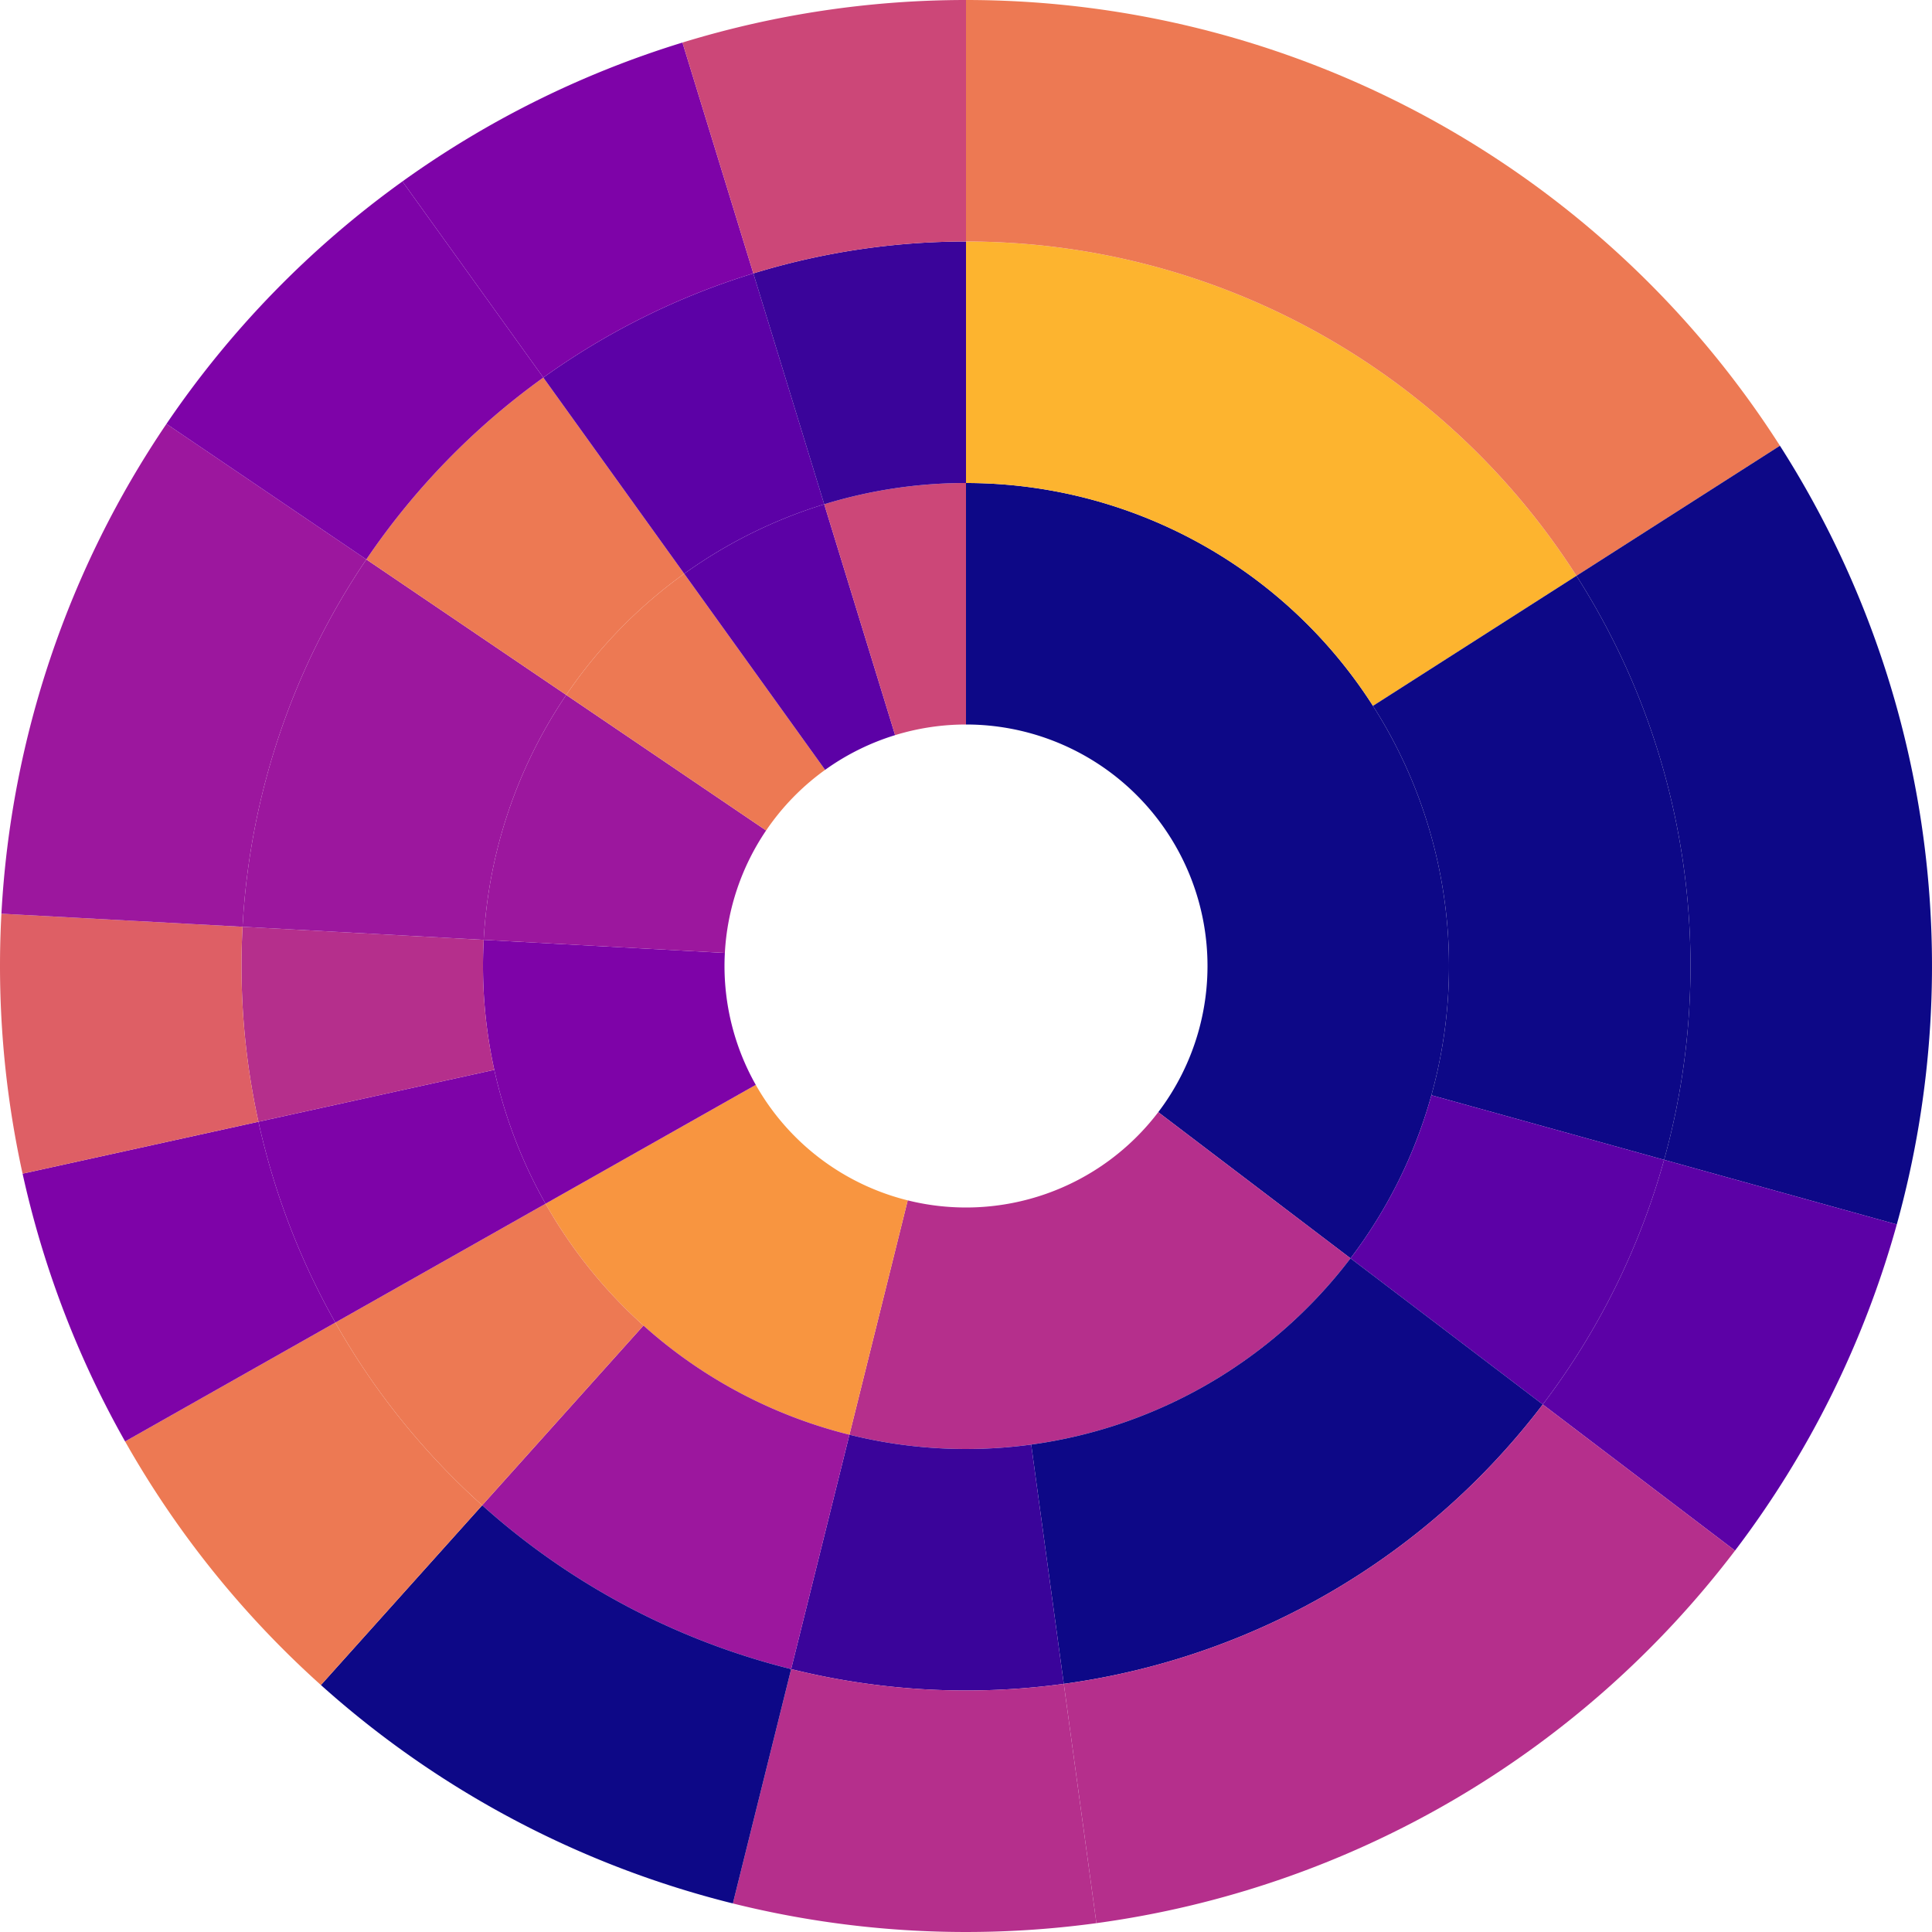 <svg width="960" height="960" xmlns="http://www.w3.org/2000/svg" id="svg" viewBox="320 320 320 320">
      <g class="base" transform="translate(480,480)"><g transform="translate(0,0)"><path fill="#0d0887" id="p1" d="M4.898587196589413e-15,-80A80,80,0,0,1,63.687,48.414L31.844,24.207A40,40,0,0,0,2.4492935982947065e-15,-40Z" style="cursor: pointer;"></path><path fill="#b52f8c" id="p2" d="M63.687,48.414A80,80,0,0,1,-19.307,77.635L-9.654,38.818A40,40,0,0,0,31.844,24.207Z" style="cursor: pointer;"></path><path fill="#f89540" id="p3" d="M-19.307,77.635A80,80,0,0,1,-69.64,39.373L-34.82,19.686A40,40,0,0,0,-9.654,38.818Z" style="cursor: pointer;"></path><path fill="#7e03a8" id="p4" d="M-69.64,39.373A80,80,0,0,1,-79.883,-4.331L-39.941,-2.166A40,40,0,0,0,-34.82,19.686Z" style="cursor: pointer;"></path><path fill="#9c179e" id="p5" d="M-79.883,-4.331A80,80,0,0,1,-66.215,-44.895L-33.108,-22.447A40,40,0,0,0,-39.941,-2.166Z" style="cursor: pointer;"></path><path fill="#ed7953" id="p6" d="M-66.215,-44.895A80,80,0,0,1,-46.672,-64.975L-23.336,-32.488A40,40,0,0,0,-33.108,-22.447Z" style="cursor: pointer;"></path><path fill="#5c01a6" id="p7" d="M-46.672,-64.975A80,80,0,0,1,-23.482,-76.476L-11.741,-38.238A40,40,0,0,0,-23.336,-32.488Z" style="cursor: pointer;"></path><path fill="#cc4778" id="p8" d="M-23.482,-76.476A80,80,0,0,1,-1.4695761589768237e-14,-80L-7.347880794884118e-15,-40A40,40,0,0,0,-11.741,-38.238Z" style="cursor: pointer;"></path><path fill="#fdb42f" id="p9" d="M7.34788079488412e-15,-120A120,120,0,0,1,101.11,-64.628L67.407,-43.085A80,80,0,0,0,4.898587196589413e-15,-80Z" style="cursor: pointer;"></path><path fill="#0d0887" id="p10" d="M101.11,-64.628A120,120,0,0,1,115.626,32.103L77.084,21.402A80,80,0,0,0,67.407,-43.085Z" style="cursor: pointer;"></path><path fill="#5c01a6" id="p11" d="M115.626,32.103A120,120,0,0,1,95.531,72.621L63.687,48.414A80,80,0,0,0,77.084,21.402Z" style="cursor: pointer;"></path><path fill="#0d0887" id="p12" d="M95.531,72.621A120,120,0,0,1,16.2,118.901L10.8,79.268A80,80,0,0,0,63.687,48.414Z" style="cursor: pointer;"></path><path fill="#3a049a" id="p13" d="M16.2,118.901A120,120,0,0,1,-28.961,116.453L-19.307,77.635A80,80,0,0,0,10.8,79.268Z" style="cursor: pointer;"></path><path fill="#9c179e" id="p14" d="M-28.961,116.453A120,120,0,0,1,-80.135,89.322L-53.423,59.548A80,80,0,0,0,-19.307,77.635Z" style="cursor: pointer;"></path><path fill="#ed7953" id="p15" d="M-80.135,89.322A120,120,0,0,1,-104.46,59.059L-69.64,39.373A80,80,0,0,0,-53.423,59.548Z" style="cursor: pointer;"></path><path fill="#7e03a8" id="p16" d="M-104.46,59.059A120,120,0,0,1,-117.194,25.796L-78.13,17.198A80,80,0,0,0,-69.64,39.373Z" style="cursor: pointer;"></path><path fill="#b52f8c" id="p17" d="M-117.194,25.796A120,120,0,0,1,-119.824,-6.497L-79.883,-4.331A80,80,0,0,0,-78.13,17.198Z" style="cursor: pointer;"></path><path fill="#9c179e" id="p18" d="M-119.824,-6.497A120,120,0,0,1,-99.323,-67.342L-66.215,-44.895A80,80,0,0,0,-79.883,-4.331Z" style="cursor: pointer;"></path><path fill="#ed7953" id="p19" d="M-99.323,-67.342A120,120,0,0,1,-70.007,-97.463L-46.672,-64.975A80,80,0,0,0,-66.215,-44.895Z" style="cursor: pointer;"></path><path fill="#5c01a6" id="p20" d="M-70.007,-97.463A120,120,0,0,1,-35.223,-114.714L-23.482,-76.476A80,80,0,0,0,-46.672,-64.975Z" style="cursor: pointer;"></path><path fill="#3a049a" id="p21" d="M-35.223,-114.714A120,120,0,0,1,-2.2043642384652355e-14,-120L-1.4695761589768237e-14,-80A80,80,0,0,0,-23.482,-76.476Z" style="cursor: pointer;"></path><path fill="#ed7953" id="p22" d="M9.797174393178826e-15,-160A160,160,0,0,1,134.813,-86.171L101.11,-64.628A120,120,0,0,0,7.34788079488412e-15,-120Z" style="cursor: pointer;"></path><path fill="#0d0887" id="p23" d="M134.813,-86.171A160,160,0,0,1,154.168,42.805L115.626,32.103A120,120,0,0,0,101.11,-64.628Z" style="cursor: pointer;"></path><path fill="#5c01a6" id="p24" d="M154.168,42.805A160,160,0,0,1,127.375,96.828L95.531,72.621A120,120,0,0,0,115.626,32.103Z" style="cursor: pointer;"></path><path fill="#b52f8c" id="p25" d="M127.375,96.828A160,160,0,0,1,21.6,158.535L16.2,118.901A120,120,0,0,0,95.531,72.621Z" style="cursor: pointer;"></path><path fill="#b52f8c" id="p26" d="M21.6,158.535A160,160,0,0,1,-38.614,155.271L-28.961,116.453A120,120,0,0,0,16.2,118.901Z" style="cursor: pointer;"></path><path fill="#0d0887" id="p27" d="M-38.614,155.271A160,160,0,0,1,-106.846,119.096L-80.135,89.322A120,120,0,0,0,-28.961,116.453Z" style="cursor: pointer;"></path><path fill="#ed7953" id="p28" d="M-106.846,119.096A160,160,0,0,1,-139.281,78.746L-104.46,59.059A120,120,0,0,0,-80.135,89.322Z" style="cursor: pointer;"></path><path fill="#7e03a8" id="p29" d="M-139.281,78.746A160,160,0,0,1,-156.259,34.395L-117.194,25.796A120,120,0,0,0,-104.46,59.059Z" style="cursor: pointer;"></path><path fill="#de5f65" id="p30" d="M-156.259,34.395A160,160,0,0,1,-159.765,-8.662L-119.824,-6.497A120,120,0,0,0,-117.194,25.796Z" style="cursor: pointer;"></path><path fill="#9c179e" id="p31" d="M-159.765,-8.662A160,160,0,0,1,-132.43,-89.79L-99.323,-67.342A120,120,0,0,0,-119.824,-6.497Z" style="cursor: pointer;"></path><path fill="#7e03a8" id="p32" d="M-132.43,-89.79A160,160,0,0,1,-93.343,-129.95L-70.007,-97.463A120,120,0,0,0,-99.323,-67.342Z" style="cursor: pointer;"></path><path fill="#7e03a8" id="p33" d="M-93.343,-129.95A160,160,0,0,1,-46.964,-152.952L-35.223,-114.714A120,120,0,0,0,-70.007,-97.463Z" style="cursor: pointer;"></path><path fill="#cc4778" id="p34" d="M-46.964,-152.952A160,160,0,0,1,-2.9391523179536473e-14,-160L-2.2043642384652355e-14,-120A120,120,0,0,0,-35.223,-114.714Z" style="cursor: pointer;"></path><path fill="#ed7953" id="p35" d="M9.797174393178826e-15,-160A160,160,0,0,1,134.813,-86.171A160,160,0,0,0,9.797174393178826e-15,-160Z" style="cursor: pointer;"></path><path fill="#b52f8c" id="p36" d="M134.813,-86.171A160,160,0,0,1,157.892,-25.885A160,160,0,0,0,134.813,-86.171Z" style="cursor: pointer;"></path><path fill="#de5f65" id="p37" d="M154.168,42.805A160,160,0,0,1,127.375,96.828A160,160,0,0,0,154.168,42.805Z" style="cursor: pointer;"></path><path fill="#de5f65" id="p38" d="M127.375,96.828A160,160,0,0,1,21.6,158.535A160,160,0,0,0,127.375,96.828Z" style="cursor: pointer;"></path><path fill="#0d0887" id="p39" d="M21.6,158.535A160,160,0,0,1,-38.614,155.271A160,160,0,0,0,21.6,158.535Z" style="cursor: pointer;"></path><path fill="#0d0887" id="p40" d="M-38.614,155.271A160,160,0,0,1,-106.846,119.096A160,160,0,0,0,-38.614,155.271Z" style="cursor: pointer;"></path><path fill="#ed7953" id="p41" d="M-106.846,119.096A160,160,0,0,1,-139.281,78.746A160,160,0,0,0,-106.846,119.096Z" style="cursor: pointer;"></path><path fill="#7e03a8" id="p42" d="M-139.281,78.746A160,160,0,0,1,-156.259,34.395A160,160,0,0,0,-139.281,78.746Z" style="cursor: pointer;"></path><path fill="#de5f65" id="p43" d="M-156.259,34.395A160,160,0,0,1,-159.765,-8.662A160,160,0,0,0,-156.259,34.395Z" style="cursor: pointer;"></path><path fill="#9c179e" id="p44" d="M-159.765,-8.662A160,160,0,0,1,-132.43,-89.79A160,160,0,0,0,-159.765,-8.662Z" style="cursor: pointer;"></path><path fill="#fbd524" id="p45" d="M-132.43,-89.79A160,160,0,0,1,-93.343,-129.95A160,160,0,0,0,-132.43,-89.79Z" style="cursor: pointer;"></path><path fill="#5c01a6" id="p46" d="M-93.343,-129.95A160,160,0,0,1,-46.964,-152.952A160,160,0,0,0,-93.343,-129.95Z" style="cursor: pointer;"></path><path fill="#0d0887" id="p47" d="M-46.964,-152.952A160,160,0,0,1,-2.9391523179536473e-14,-160A160,160,0,0,0,-46.964,-152.952Z" style="cursor: pointer;"></path><path fill="#fdb42f" id="p48" d="M9.797174393178826e-15,-160A160,160,0,0,1,134.813,-86.171A160,160,0,0,0,9.797174393178826e-15,-160Z" style="cursor: pointer;"></path><path fill="#0d0887" id="p49" d="M134.813,-86.171A160,160,0,0,1,157.892,-25.885A160,160,0,0,0,134.813,-86.171Z" style="cursor: pointer;"></path><path fill="#de5f65" id="p50" d="M154.168,42.805A160,160,0,0,1,127.375,96.828A160,160,0,0,0,154.168,42.805Z" style="cursor: pointer;"></path><path fill="#5c01a6" id="p51" d="M127.375,96.828A160,160,0,0,1,74.945,141.362A160,160,0,0,0,127.375,96.828Z" style="cursor: pointer;"></path><path fill="#fbd524" id="p52" d="M74.945,141.362A160,160,0,0,1,21.6,158.535A160,160,0,0,0,74.945,141.362Z" style="cursor: pointer;"></path><path fill="#0d0887" id="p53" d="M21.6,158.535A160,160,0,0,1,-38.614,155.271A160,160,0,0,0,21.6,158.535Z" style="cursor: pointer;"></path><path fill="#f89540" id="p54" d="M-38.614,155.271A160,160,0,0,1,-106.846,119.096A160,160,0,0,0,-38.614,155.271Z" style="cursor: pointer;"></path><path fill="#7e03a8" id="p55" d="M-106.846,119.096A160,160,0,0,1,-139.281,78.746A160,160,0,0,0,-106.846,119.096Z" style="cursor: pointer;"></path><path fill="#7e03a8" id="p56" d="M-139.281,78.746A160,160,0,0,1,-156.259,34.395A160,160,0,0,0,-139.281,78.746Z" style="cursor: pointer;"></path><path fill="#de5f65" id="p57" d="M-156.259,34.395A160,160,0,0,1,-159.765,-8.662A160,160,0,0,0,-156.259,34.395Z" style="cursor: pointer;"></path><path fill="#f89540" id="p58" d="M-159.765,-8.662A160,160,0,0,1,-132.43,-89.79A160,160,0,0,0,-159.765,-8.662Z" style="cursor: pointer;"></path><path fill="#ed7953" id="p59" d="M-132.43,-89.79A160,160,0,0,1,-93.343,-129.95A160,160,0,0,0,-132.43,-89.79Z" style="cursor: pointer;"></path><path fill="#3a049a" id="p60" d="M-93.343,-129.95A160,160,0,0,1,-46.964,-152.952A160,160,0,0,0,-93.343,-129.95Z" style="cursor: pointer;"></path><path fill="#0d0887" id="p61" d="M-46.964,-152.952A160,160,0,0,1,-2.9391523179536473e-14,-160A160,160,0,0,0,-46.964,-152.952Z" style="cursor: pointer;"></path><path fill="#0d0887" id="p62" d="M9.797174393178826e-15,-160A160,160,0,0,1,134.813,-86.171A160,160,0,0,0,9.797174393178826e-15,-160Z" style="cursor: pointer;"></path><path fill="#f89540" id="p63" d="M134.813,-86.171A160,160,0,0,1,157.892,-25.885A160,160,0,0,0,134.813,-86.171Z" style="cursor: pointer;"></path><path fill="#5c01a6" id="p64" d="M154.168,42.805A160,160,0,0,1,127.375,96.828A160,160,0,0,0,154.168,42.805Z" style="cursor: pointer;"></path><path fill="#7e03a8" id="p65" d="M127.375,96.828A160,160,0,0,1,74.945,141.362A160,160,0,0,0,127.375,96.828Z" style="cursor: pointer;"></path><path fill="#7e03a8" id="p66" d="M74.945,141.362A160,160,0,0,1,21.6,158.535A160,160,0,0,0,74.945,141.362Z" style="cursor: pointer;"></path><path fill="#0d0887" id="p67" d="M21.6,158.535A160,160,0,0,1,-38.614,155.271A160,160,0,0,0,21.6,158.535Z" style="cursor: pointer;"></path><path fill="#9c179e" id="p68" d="M-38.614,155.271A160,160,0,0,1,-106.846,119.096A160,160,0,0,0,-38.614,155.271Z" style="cursor: pointer;"></path><path fill="#5c01a6" id="p69" d="M-106.846,119.096A160,160,0,0,1,-139.281,78.746A160,160,0,0,0,-106.846,119.096Z" style="cursor: pointer;"></path><path fill="#7e03a8" id="p70" d="M-139.281,78.746A160,160,0,0,1,-156.259,34.395A160,160,0,0,0,-139.281,78.746Z" style="cursor: pointer;"></path><path fill="#7e03a8" id="p71" d="M-156.259,34.395A160,160,0,0,1,-159.765,-8.662A160,160,0,0,0,-156.259,34.395Z" style="cursor: pointer;"></path><path fill="#9c179e" id="p72" d="M-159.765,-8.662A160,160,0,0,1,-132.43,-89.79A160,160,0,0,0,-159.765,-8.662Z" style="cursor: pointer;"></path><path fill="#de5f65" id="p73" d="M-132.43,-89.79A160,160,0,0,1,-93.343,-129.95A160,160,0,0,0,-132.43,-89.79Z" style="cursor: pointer;"></path><path fill="#7e03a8" id="p74" d="M-93.343,-129.95A160,160,0,0,1,-46.964,-152.952A160,160,0,0,0,-93.343,-129.95Z" style="cursor: pointer;"></path><path fill="#0d0887" id="p75" d="M-46.964,-152.952A160,160,0,0,1,-2.9391523179536473e-14,-160A160,160,0,0,0,-46.964,-152.952Z" style="cursor: pointer;"></path><path fill="#b52f8c" id="p76" d="M9.797174393178826e-15,-160A160,160,0,0,1,134.813,-86.171A160,160,0,0,0,9.797174393178826e-15,-160Z" style="cursor: pointer;"></path><path fill="#0d0887" id="p77" d="M134.813,-86.171A160,160,0,0,1,157.892,-25.885A160,160,0,0,0,134.813,-86.171Z" style="cursor: pointer;"></path><path fill="#7e03a8" id="p78" d="M154.168,42.805A160,160,0,0,1,127.375,96.828A160,160,0,0,0,154.168,42.805Z" style="cursor: pointer;"></path><path fill="#ed7953" id="p79" d="M127.375,96.828A160,160,0,0,1,74.945,141.362A160,160,0,0,0,127.375,96.828Z" style="cursor: pointer;"></path><path fill="#ed7953" id="p80" d="M74.945,141.362A160,160,0,0,1,21.6,158.535A160,160,0,0,0,74.945,141.362Z" style="cursor: pointer;"></path><path fill="#b52f8c" id="p81" d="M21.6,158.535A160,160,0,0,1,-38.614,155.271A160,160,0,0,0,21.6,158.535Z" style="cursor: pointer;"></path><path fill="#0d0887" id="p82" d="M-38.614,155.271A160,160,0,0,1,-106.846,119.096A160,160,0,0,0,-38.614,155.271Z" style="cursor: pointer;"></path><path fill="#5c01a6" id="p83" d="M-106.846,119.096A160,160,0,0,1,-139.281,78.746A160,160,0,0,0,-106.846,119.096Z" style="cursor: pointer;"></path><path fill="#5c01a6" id="p84" d="M-139.281,78.746A160,160,0,0,1,-156.259,34.395A160,160,0,0,0,-139.281,78.746Z" style="cursor: pointer;"></path><path fill="#5c01a6" id="p85" d="M-156.259,34.395A160,160,0,0,1,-159.765,-8.662A160,160,0,0,0,-156.259,34.395Z" style="cursor: pointer;"></path><path fill="#7e03a8" id="p86" d="M-159.765,-8.662A160,160,0,0,1,-132.43,-89.79A160,160,0,0,0,-159.765,-8.662Z" style="cursor: pointer;"></path><path fill="#ed7953" id="p87" d="M-132.43,-89.79A160,160,0,0,1,-93.343,-129.95A160,160,0,0,0,-132.43,-89.79Z" style="cursor: pointer;"></path><path fill="#9c179e" id="p88" d="M-93.343,-129.95A160,160,0,0,1,-46.964,-152.952A160,160,0,0,0,-93.343,-129.95Z" style="cursor: pointer;"></path><path fill="#cc4778" id="p89" d="M-46.964,-152.952A160,160,0,0,1,-2.9391523179536473e-14,-160A160,160,0,0,0,-46.964,-152.952Z" style="cursor: pointer;"></path><path fill="#de5f65" id="p90" d="M9.797174393178826e-15,-160A160,160,0,0,1,100.242,-124.706A160,160,0,0,0,9.797174393178826e-15,-160Z" style="cursor: pointer;"></path><path fill="#0d0887" id="p91" d="M134.813,-86.171A160,160,0,0,1,157.892,-25.885A160,160,0,0,0,134.813,-86.171Z" style="cursor: pointer;"></path><path fill="#7e03a8" id="p92" d="M154.168,42.805A160,160,0,0,1,127.375,96.828A160,160,0,0,0,154.168,42.805Z" style="cursor: pointer;"></path><path fill="#7e03a8" id="p93" d="M127.375,96.828A160,160,0,0,1,74.945,141.362A160,160,0,0,0,127.375,96.828Z" style="cursor: pointer;"></path><path fill="#7e03a8" id="p94" d="M74.945,141.362A160,160,0,0,1,21.6,158.535A160,160,0,0,0,74.945,141.362Z" style="cursor: pointer;"></path><path fill="#b52f8c" id="p95" d="M21.6,158.535A160,160,0,0,1,-38.614,155.271A160,160,0,0,0,21.6,158.535Z" style="cursor: pointer;"></path><path fill="#9c179e" id="p96" d="M-38.614,155.271A160,160,0,0,1,-106.846,119.096A160,160,0,0,0,-38.614,155.271Z" style="cursor: pointer;"></path><path fill="#3a049a" id="p97" d="M-139.281,78.746A160,160,0,0,1,-156.259,34.395A160,160,0,0,0,-139.281,78.746Z" style="cursor: pointer;"></path><path fill="#9c179e" id="p98" d="M-156.259,34.395A160,160,0,0,1,-159.765,-8.662A160,160,0,0,0,-156.259,34.395Z" style="cursor: pointer;"></path><path fill="#9c179e" id="p99" d="M-159.765,-8.662A160,160,0,0,1,-132.43,-89.79A160,160,0,0,0,-159.765,-8.662Z" style="cursor: pointer;"></path><path fill="#fbd524" id="p100" d="M-132.43,-89.79A160,160,0,0,1,-93.343,-129.95A160,160,0,0,0,-132.43,-89.79Z" style="cursor: pointer;"></path><path fill="#9c179e" id="p101" d="M-93.343,-129.95A160,160,0,0,1,-46.964,-152.952A160,160,0,0,0,-93.343,-129.95Z" style="cursor: pointer;"></path><path fill="#cc4778" id="p102" d="M-46.964,-152.952A160,160,0,0,1,-2.9391523179536473e-14,-160A160,160,0,0,0,-46.964,-152.952Z" style="cursor: pointer;"></path><path fill="#de5f65" id="p103" d="M9.797174393178826e-15,-160A160,160,0,0,1,100.242,-124.706A160,160,0,0,0,9.797174393178826e-15,-160Z" style="cursor: pointer;"></path><path fill="#b52f8c" id="p104" d="M134.813,-86.171A160,160,0,0,1,157.892,-25.885A160,160,0,0,0,134.813,-86.171Z" style="cursor: pointer;"></path><path fill="#ed7953" id="p105" d="M154.168,42.805A160,160,0,0,1,127.375,96.828A160,160,0,0,0,154.168,42.805Z" style="cursor: pointer;"></path><path fill="#0d0887" id="p106" d="M127.375,96.828A160,160,0,0,1,74.945,141.362A160,160,0,0,0,127.375,96.828Z" style="cursor: pointer;"></path><path fill="#0d0887" id="p107" d="M74.945,141.362A160,160,0,0,1,21.6,158.535A160,160,0,0,0,74.945,141.362Z" style="cursor: pointer;"></path><path fill="#b52f8c" id="p108" d="M21.6,158.535A160,160,0,0,1,-38.614,155.271A160,160,0,0,0,21.6,158.535Z" style="cursor: pointer;"></path><path fill="#7e03a8" id="p109" d="M-38.614,155.271A160,160,0,0,1,-106.846,119.096A160,160,0,0,0,-38.614,155.271Z" style="cursor: pointer;"></path><path fill="#3a049a" id="p110" d="M-139.281,78.746A160,160,0,0,1,-156.259,34.395A160,160,0,0,0,-139.281,78.746Z" style="cursor: pointer;"></path><path fill="#7e03a8" id="p111" d="M-156.259,34.395A160,160,0,0,1,-159.765,-8.662A160,160,0,0,0,-156.259,34.395Z" style="cursor: pointer;"></path><path fill="#9c179e" id="p112" d="M-159.765,-8.662A160,160,0,0,1,-132.43,-89.79A160,160,0,0,0,-159.765,-8.662Z" style="cursor: pointer;"></path><path fill="#7e03a8" id="p113" d="M-132.43,-89.79A160,160,0,0,1,-93.343,-129.95A160,160,0,0,0,-132.43,-89.79Z" style="cursor: pointer;"></path><path fill="#3a049a" id="p114" d="M-93.343,-129.95A160,160,0,0,1,-46.964,-152.952A160,160,0,0,0,-93.343,-129.95Z" style="cursor: pointer;"></path><path fill="#cc4778" id="p115" d="M-46.964,-152.952A160,160,0,0,1,-2.9391523179536473e-14,-160A160,160,0,0,0,-46.964,-152.952Z" style="cursor: pointer;"></path><path fill="#b52f8c" id="p116" d="M9.797174393178826e-15,-160A160,160,0,0,1,100.242,-124.706A160,160,0,0,0,9.797174393178826e-15,-160Z" style="cursor: pointer;"></path><path fill="#b52f8c" id="p117" d="M134.813,-86.171A160,160,0,0,1,157.892,-25.885A160,160,0,0,0,134.813,-86.171Z" style="cursor: pointer;"></path><path fill="#ed7953" id="p118" d="M154.168,42.805A160,160,0,0,1,127.375,96.828A160,160,0,0,0,154.168,42.805Z" style="cursor: pointer;"></path><path fill="#b52f8c" id="p119" d="M127.375,96.828A160,160,0,0,1,74.945,141.362A160,160,0,0,0,127.375,96.828Z" style="cursor: pointer;"></path><path fill="#b52f8c" id="p120" d="M74.945,141.362A160,160,0,0,1,21.6,158.535A160,160,0,0,0,74.945,141.362Z" style="cursor: pointer;"></path><path fill="#0d0887" id="p121" d="M21.6,158.535A160,160,0,0,1,-38.614,155.271A160,160,0,0,0,21.6,158.535Z" style="cursor: pointer;"></path><path fill="#5c01a6" id="p122" d="M-38.614,155.271A160,160,0,0,1,-106.846,119.096A160,160,0,0,0,-38.614,155.271Z" style="cursor: pointer;"></path><path fill="#5c01a6" id="p123" d="M-139.281,78.746A160,160,0,0,1,-156.259,34.395A160,160,0,0,0,-139.281,78.746Z" style="cursor: pointer;"></path><path fill="#fdb42f" id="p124" d="M-156.259,34.395A160,160,0,0,1,-159.765,-8.662A160,160,0,0,0,-156.259,34.395Z" style="cursor: pointer;"></path><path fill="#f89540" id="p125" d="M-159.765,-8.662A160,160,0,0,1,-132.43,-89.79A160,160,0,0,0,-159.765,-8.662Z" style="cursor: pointer;"></path><path fill="#de5f65" id="p126" d="M-132.43,-89.79A160,160,0,0,1,-93.343,-129.95A160,160,0,0,0,-132.43,-89.79Z" style="cursor: pointer;"></path><path fill="#5c01a6" id="p127" d="M-93.343,-129.95A160,160,0,0,1,-46.964,-152.952A160,160,0,0,0,-93.343,-129.95Z" style="cursor: pointer;"></path><path fill="#0d0887" id="p128" d="M-46.964,-152.952A160,160,0,0,1,-2.9391523179536473e-14,-160A160,160,0,0,0,-46.964,-152.952Z" style="cursor: pointer;"></path><path fill="#0d0887" id="p129" d="M9.797174393178826e-15,-160A160,160,0,0,1,100.242,-124.706A160,160,0,0,0,9.797174393178826e-15,-160Z" style="cursor: pointer;"></path><path fill="#f89540" id="p130" d="M154.168,42.805A160,160,0,0,1,127.375,96.828A160,160,0,0,0,154.168,42.805Z" style="cursor: pointer;"></path><path fill="#0d0887" id="p131" d="M127.375,96.828A160,160,0,0,1,74.945,141.362A160,160,0,0,0,127.375,96.828Z" style="cursor: pointer;"></path><path fill="#0d0887" id="p132" d="M74.945,141.362A160,160,0,0,1,21.6,158.535A160,160,0,0,0,74.945,141.362Z" style="cursor: pointer;"></path><path fill="#9c179e" id="p133" d="M21.6,158.535A160,160,0,0,1,-38.614,155.271A160,160,0,0,0,21.6,158.535Z" style="cursor: pointer;"></path><path fill="#9c179e" id="p134" d="M-38.614,155.271A160,160,0,0,1,-106.846,119.096A160,160,0,0,0,-38.614,155.271Z" style="cursor: pointer;"></path><path fill="#5c01a6" id="p135" d="M-139.281,78.746A160,160,0,0,1,-156.259,34.395A160,160,0,0,0,-139.281,78.746Z" style="cursor: pointer;"></path><path fill="#0d0887" id="p136" d="M-156.259,34.395A160,160,0,0,1,-159.765,-8.662A160,160,0,0,0,-156.259,34.395Z" style="cursor: pointer;"></path><path fill="#f89540" id="p137" d="M-159.765,-8.662A160,160,0,0,1,-132.43,-89.79A160,160,0,0,0,-159.765,-8.662Z" style="cursor: pointer;"></path><path fill="#de5f65" id="p138" d="M-132.43,-89.79A160,160,0,0,1,-93.343,-129.95A160,160,0,0,0,-132.43,-89.79Z" style="cursor: pointer;"></path><path fill="#5c01a6" id="p139" d="M-93.343,-129.95A160,160,0,0,1,-46.964,-152.952A160,160,0,0,0,-93.343,-129.95Z" style="cursor: pointer;"></path><path fill="#9c179e" id="p140" d="M-46.964,-152.952A160,160,0,0,1,-2.9391523179536473e-14,-160A160,160,0,0,0,-46.964,-152.952Z" style="cursor: pointer;"></path><path fill="#0d0887" id="p141" d="M9.797174393178826e-15,-160A160,160,0,0,1,100.242,-124.706A160,160,0,0,0,9.797174393178826e-15,-160Z" style="cursor: pointer;"></path><path fill="#f89540" id="p142" d="M154.168,42.805A160,160,0,0,1,127.375,96.828A160,160,0,0,0,154.168,42.805Z" style="cursor: pointer;"></path><path fill="#5c01a6" id="p143" d="M127.375,96.828A160,160,0,0,1,74.945,141.362A160,160,0,0,0,127.375,96.828Z" style="cursor: pointer;"></path><path fill="#fbd524" id="p144" d="M74.945,141.362A160,160,0,0,1,21.6,158.535A160,160,0,0,0,74.945,141.362Z" style="cursor: pointer;"></path><path fill="#9c179e" id="p145" d="M21.6,158.535A160,160,0,0,1,-38.614,155.271A160,160,0,0,0,21.6,158.535Z" style="cursor: pointer;"></path><path fill="#7e03a8" id="p146" d="M-38.614,155.271A160,160,0,0,1,-106.846,119.096A160,160,0,0,0,-38.614,155.271Z" style="cursor: pointer;"></path><path fill="#7e03a8" id="p147" d="M-139.281,78.746A160,160,0,0,1,-156.259,34.395A160,160,0,0,0,-139.281,78.746Z" style="cursor: pointer;"></path><path fill="#de5f65" id="p148" d="M-156.259,34.395A160,160,0,0,1,-159.765,-8.662A160,160,0,0,0,-156.259,34.395Z" style="cursor: pointer;"></path><path fill="#7e03a8" id="p149" d="M-93.343,-129.95A160,160,0,0,1,-46.964,-152.952A160,160,0,0,0,-93.343,-129.95Z" style="cursor: pointer;"></path><path fill="#9c179e" id="p150" d="M-46.964,-152.952A160,160,0,0,1,-2.9391523179536473e-14,-160A160,160,0,0,0,-46.964,-152.952Z" style="cursor: pointer;"></path><path fill="#b52f8c" id="p151" d="M9.797174393178826e-15,-160A160,160,0,0,1,100.242,-124.706A160,160,0,0,0,9.797174393178826e-15,-160Z" style="cursor: pointer;"></path><path fill="#0d0887" id="p152" d="M154.168,42.805A160,160,0,0,1,127.375,96.828A160,160,0,0,0,154.168,42.805Z" style="cursor: pointer;"></path><path fill="#de5f65" id="p153" d="M127.375,96.828A160,160,0,0,1,74.945,141.362A160,160,0,0,0,127.375,96.828Z" style="cursor: pointer;"></path><path fill="#de5f65" id="p154" d="M74.945,141.362A160,160,0,0,1,21.6,158.535A160,160,0,0,0,74.945,141.362Z" style="cursor: pointer;"></path><path fill="#5c01a6" id="p155" d="M-38.614,155.271A160,160,0,0,1,-106.846,119.096A160,160,0,0,0,-38.614,155.271Z" style="cursor: pointer;"></path><path fill="#5c01a6" id="p156" d="M-156.259,34.395A160,160,0,0,1,-159.765,-8.662A160,160,0,0,0,-156.259,34.395Z" style="cursor: pointer;"></path><path fill="#5c01a6" id="p157" d="M-93.343,-129.95A160,160,0,0,1,-46.964,-152.952A160,160,0,0,0,-93.343,-129.95Z" style="cursor: pointer;"></path><path fill="#b52f8c" id="p158" d="M9.797174393178826e-15,-160A160,160,0,0,1,100.242,-124.706A160,160,0,0,0,9.797174393178826e-15,-160Z" style="cursor: pointer;"></path><path fill="#ed7953" id="p159" d="M127.375,96.828A160,160,0,0,1,74.945,141.362A160,160,0,0,0,127.375,96.828Z" style="cursor: pointer;"></path><path fill="#ed7953" id="p160" d="M74.945,141.362A160,160,0,0,1,21.6,158.535A160,160,0,0,0,74.945,141.362Z" style="cursor: pointer;"></path><path fill="#7e03a8" id="p161" d="M-156.259,34.395A160,160,0,0,1,-159.765,-8.662A160,160,0,0,0,-156.259,34.395Z" style="cursor: pointer;"></path><path fill="#3a049a" id="p162" d="M-93.343,-129.95A160,160,0,0,1,-46.964,-152.952A160,160,0,0,0,-93.343,-129.95Z" style="cursor: pointer;"></path><path fill="#7e03a8" id="p163" d="M127.375,96.828A160,160,0,0,1,74.945,141.362A160,160,0,0,0,127.375,96.828Z" style="cursor: pointer;"></path><path fill="#7e03a8" id="p164" d="M74.945,141.362A160,160,0,0,1,21.6,158.535A160,160,0,0,0,74.945,141.362Z" style="cursor: pointer;"></path></g></g>
    </svg>